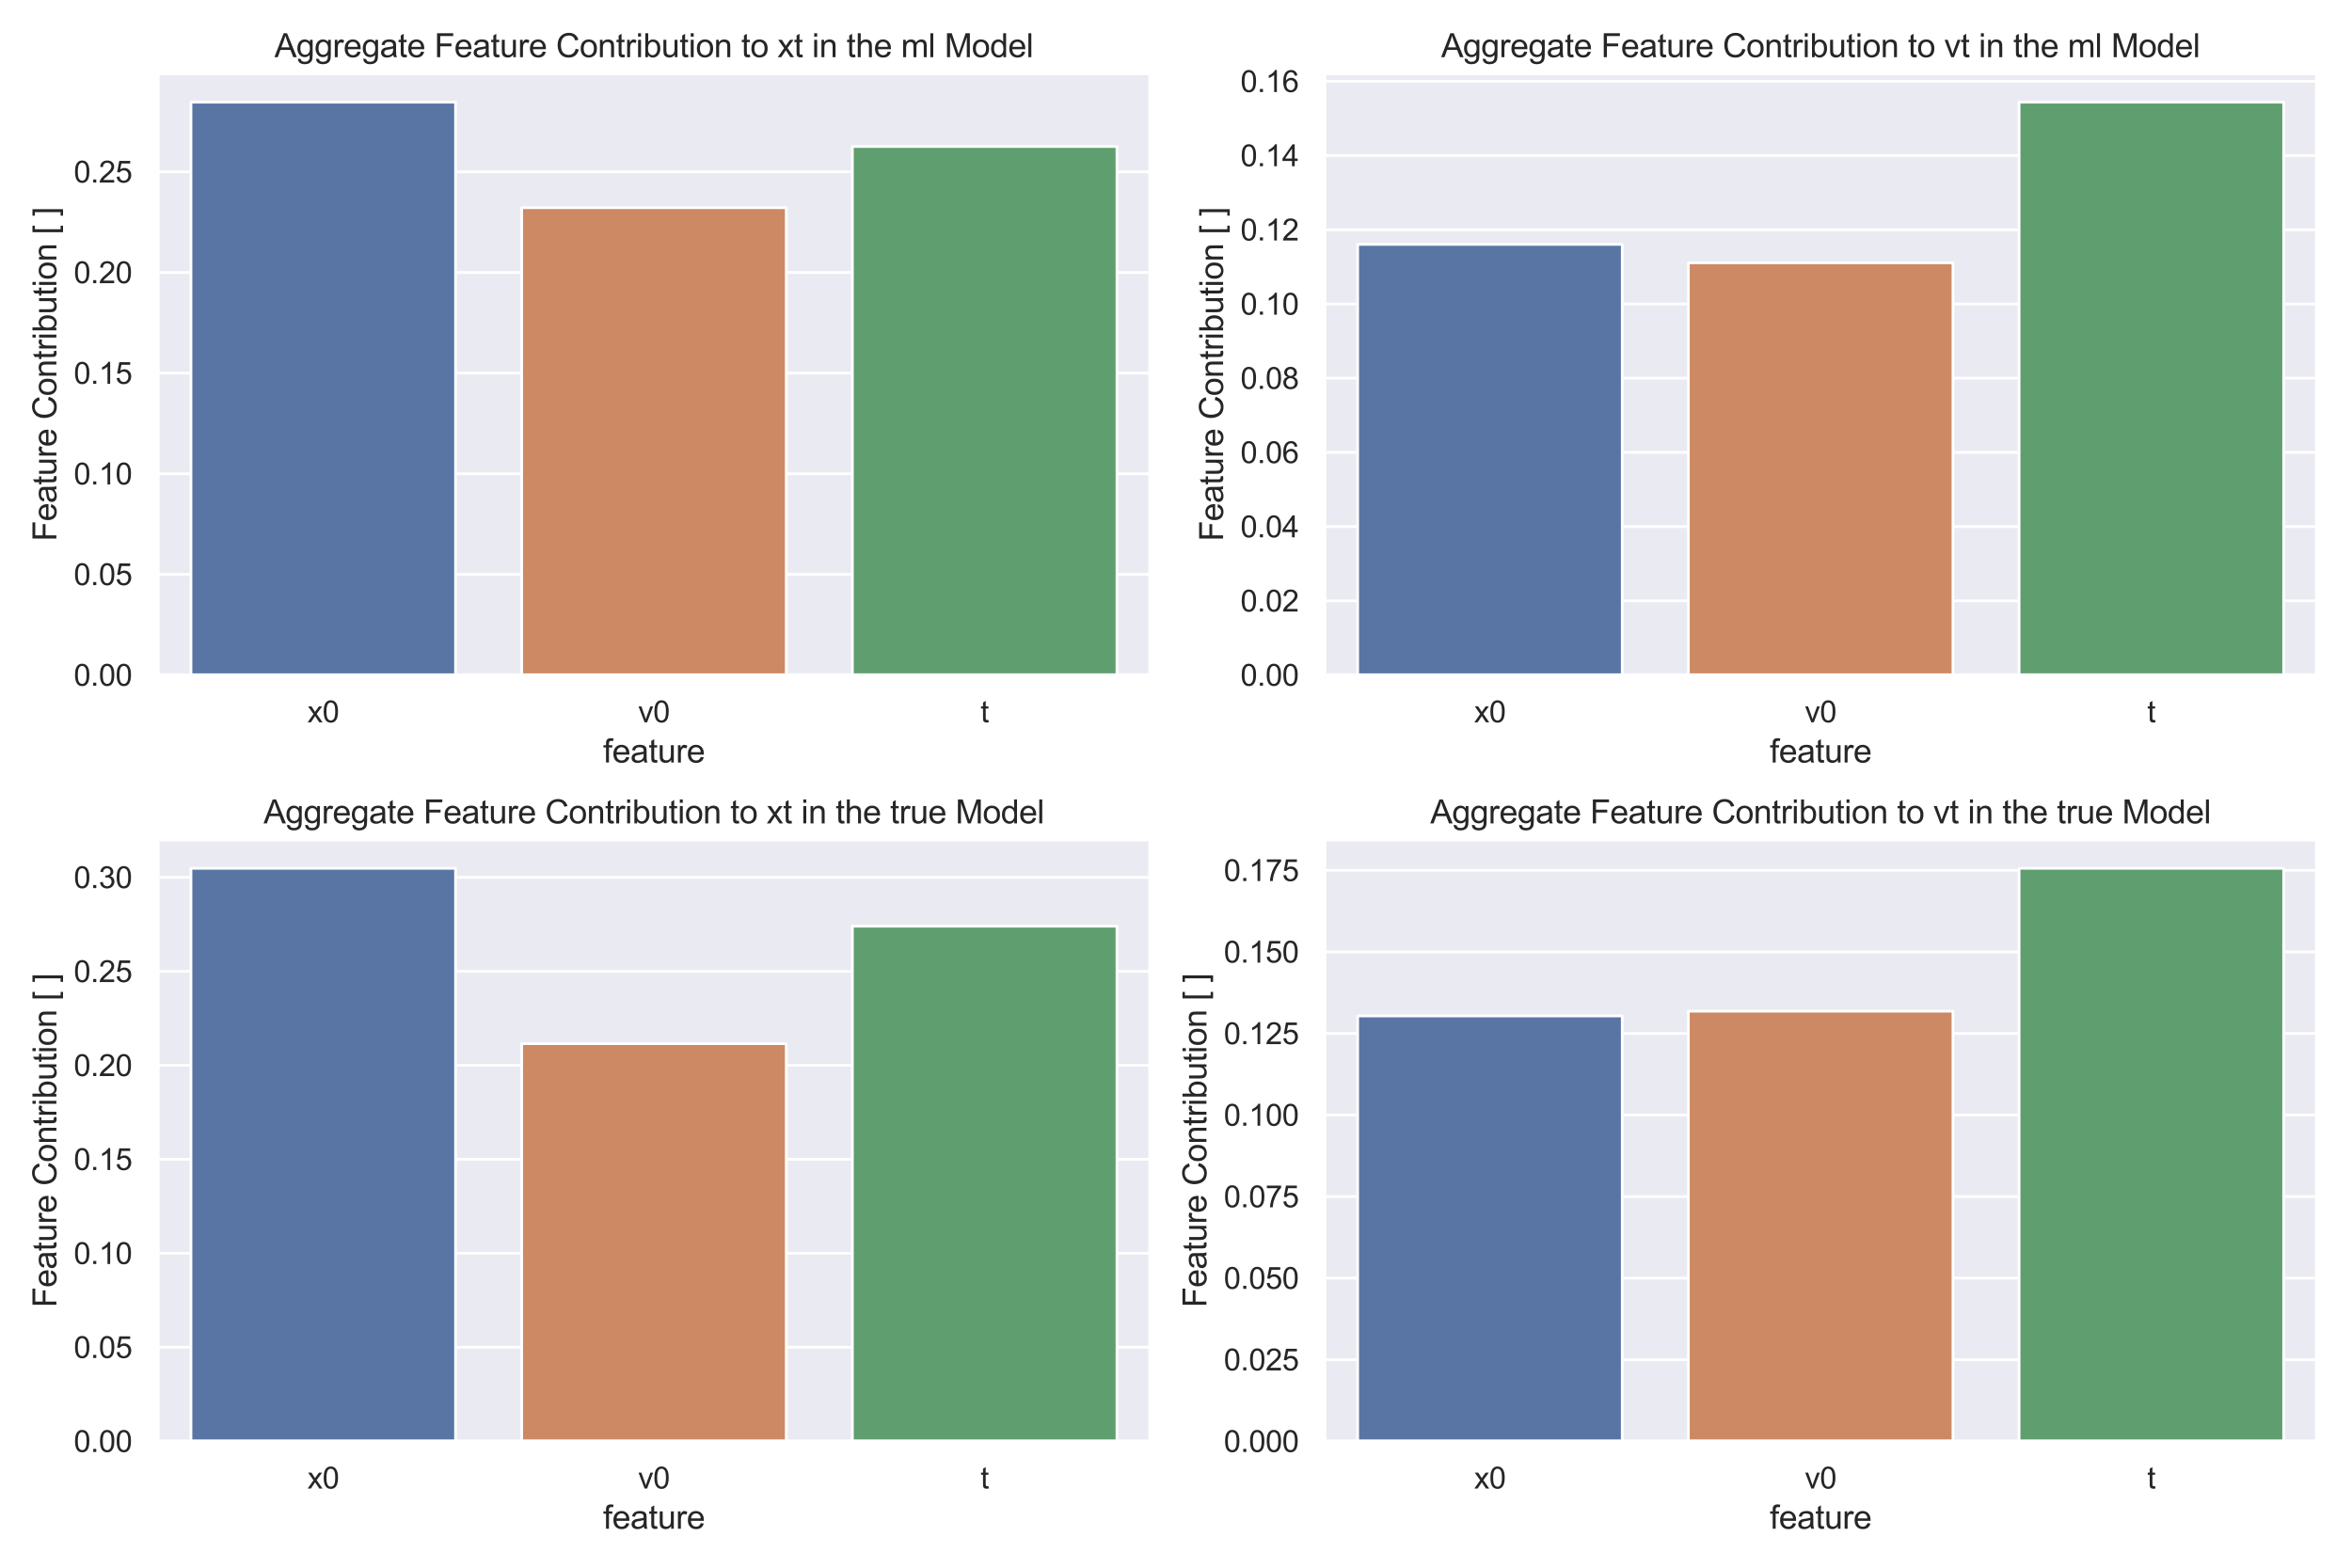 <?xml version="1.0" encoding="utf-8" standalone="no"?>
<!DOCTYPE svg PUBLIC "-//W3C//DTD SVG 1.1//EN"
  "http://www.w3.org/Graphics/SVG/1.1/DTD/svg11.dtd">
<svg height="576pt" version="1.1" viewBox="0 0 864 576" width="864pt" xmlns="http://www.w3.org/2000/svg" xmlns:xlink="http://www.w3.org/1999/xlink">
 <defs>
  <style type="text/css">*{stroke-linecap:butt;stroke-linejoin:round;}</style>
 </defs>
 <g id="figure_1">
  <g id="patch_1">
   <path d="M 0 576 
L 864 576 
L 864 0 
L 0 0 
z
" style="fill:#ffffff;"/>
  </g>
  <g id="axes_1">
   <g id="patch_2">
    <path d="M 58.007 248.02 
L 422.457 248.02 
L 422.457 27.007 
L 58.007 27.007 
z
" style="fill:#eaeaf2;"/>
   </g>
   <g id="matplotlib.axis_1">
    <g id="xtick_1">
     <g id="text_1">
      <!-- x0 -->
      <g style="fill:#262626;" transform="translate(112.94 265.394)scale(0.11 -0.11)">
       <defs>
        <path d="M 47 0 
L 1259 1725 
L 138 3319 
L 841 3319 
L 1350 2541 
Q 1494 2319 1581 2169 
Q 1719 2375 1834 2534 
L 2394 3319 
L 3066 3319 
L 1919 1756 
L 3153 0 
L 2463 0 
L 1781 1031 
L 1600 1309 
L 728 0 
L 47 0 
z
" id="ArialMT-78" transform="scale(0.016)"/>
        <path d="M 266 2259 
Q 266 3072 433 3567 
Q 600 4063 929 4331 
Q 1259 4600 1759 4600 
Q 2128 4600 2406 4451 
Q 2684 4303 2865 4023 
Q 3047 3744 3150 3342 
Q 3253 2941 3253 2259 
Q 3253 1453 3087 958 
Q 2922 463 2592 192 
Q 2263 -78 1759 -78 
Q 1097 -78 719 397 
Q 266 969 266 2259 
z
M 844 2259 
Q 844 1131 1108 757 
Q 1372 384 1759 384 
Q 2147 384 2411 759 
Q 2675 1134 2675 2259 
Q 2675 3391 2411 3762 
Q 2147 4134 1753 4134 
Q 1366 4134 1134 3806 
Q 844 3388 844 2259 
z
" id="ArialMT-30" transform="scale(0.016)"/>
       </defs>
       <use xlink:href="#ArialMT-78"/>
       <use x="50" xlink:href="#ArialMT-30"/>
      </g>
     </g>
    </g>
    <g id="xtick_2">
     <g id="text_2">
      <!-- v0 -->
      <g style="fill:#262626;" transform="translate(234.424 265.394)scale(0.11 -0.11)">
       <defs>
        <path d="M 1344 0 
L 81 3319 
L 675 3319 
L 1388 1331 
Q 1503 1009 1600 663 
Q 1675 925 1809 1294 
L 2547 3319 
L 3125 3319 
L 1869 0 
L 1344 0 
z
" id="ArialMT-76" transform="scale(0.016)"/>
       </defs>
       <use xlink:href="#ArialMT-76"/>
       <use x="50" xlink:href="#ArialMT-30"/>
      </g>
     </g>
    </g>
    <g id="xtick_3">
     <g id="text_3">
      <!-- t -->
      <g style="fill:#262626;" transform="translate(360.188 265.394)scale(0.11 -0.11)">
       <defs>
        <path d="M 1650 503 
L 1731 6 
Q 1494 -44 1306 -44 
Q 1000 -44 831 53 
Q 663 150 594 308 
Q 525 466 525 972 
L 525 2881 
L 113 2881 
L 113 3319 
L 525 3319 
L 525 4141 
L 1084 4478 
L 1084 3319 
L 1650 3319 
L 1650 2881 
L 1084 2881 
L 1084 941 
Q 1084 700 1114 631 
Q 1144 563 1211 522 
Q 1278 481 1403 481 
Q 1497 481 1650 503 
z
" id="ArialMT-74" transform="scale(0.016)"/>
       </defs>
       <use xlink:href="#ArialMT-74"/>
      </g>
     </g>
    </g>
    <g id="text_4">
     <!-- feature -->
     <g style="fill:#262626;" transform="translate(221.554 280.169)scale(0.12 -0.12)">
      <defs>
       <path d="M 556 0 
L 556 2881 
L 59 2881 
L 59 3319 
L 556 3319 
L 556 3672 
Q 556 4006 616 4169 
Q 697 4388 901 4523 
Q 1106 4659 1475 4659 
Q 1713 4659 2000 4603 
L 1916 4113 
Q 1741 4144 1584 4144 
Q 1328 4144 1222 4034 
Q 1116 3925 1116 3625 
L 1116 3319 
L 1763 3319 
L 1763 2881 
L 1116 2881 
L 1116 0 
L 556 0 
z
" id="ArialMT-66" transform="scale(0.016)"/>
       <path d="M 2694 1069 
L 3275 997 
Q 3138 488 2766 206 
Q 2394 -75 1816 -75 
Q 1088 -75 661 373 
Q 234 822 234 1631 
Q 234 2469 665 2931 
Q 1097 3394 1784 3394 
Q 2450 3394 2872 2941 
Q 3294 2488 3294 1666 
Q 3294 1616 3291 1516 
L 816 1516 
Q 847 969 1125 678 
Q 1403 388 1819 388 
Q 2128 388 2347 550 
Q 2566 713 2694 1069 
z
M 847 1978 
L 2700 1978 
Q 2663 2397 2488 2606 
Q 2219 2931 1791 2931 
Q 1403 2931 1139 2672 
Q 875 2413 847 1978 
z
" id="ArialMT-65" transform="scale(0.016)"/>
       <path d="M 2588 409 
Q 2275 144 1986 34 
Q 1697 -75 1366 -75 
Q 819 -75 525 192 
Q 231 459 231 875 
Q 231 1119 342 1320 
Q 453 1522 633 1644 
Q 813 1766 1038 1828 
Q 1203 1872 1538 1913 
Q 2219 1994 2541 2106 
Q 2544 2222 2544 2253 
Q 2544 2597 2384 2738 
Q 2169 2928 1744 2928 
Q 1347 2928 1158 2789 
Q 969 2650 878 2297 
L 328 2372 
Q 403 2725 575 2942 
Q 747 3159 1072 3276 
Q 1397 3394 1825 3394 
Q 2250 3394 2515 3294 
Q 2781 3194 2906 3042 
Q 3031 2891 3081 2659 
Q 3109 2516 3109 2141 
L 3109 1391 
Q 3109 606 3145 398 
Q 3181 191 3288 0 
L 2700 0 
Q 2613 175 2588 409 
z
M 2541 1666 
Q 2234 1541 1622 1453 
Q 1275 1403 1131 1340 
Q 988 1278 909 1158 
Q 831 1038 831 891 
Q 831 666 1001 516 
Q 1172 366 1500 366 
Q 1825 366 2078 508 
Q 2331 650 2450 897 
Q 2541 1088 2541 1459 
L 2541 1666 
z
" id="ArialMT-61" transform="scale(0.016)"/>
       <path d="M 2597 0 
L 2597 488 
Q 2209 -75 1544 -75 
Q 1250 -75 995 37 
Q 741 150 617 320 
Q 494 491 444 738 
Q 409 903 409 1263 
L 409 3319 
L 972 3319 
L 972 1478 
Q 972 1038 1006 884 
Q 1059 663 1231 536 
Q 1403 409 1656 409 
Q 1909 409 2131 539 
Q 2353 669 2445 892 
Q 2538 1116 2538 1541 
L 2538 3319 
L 3100 3319 
L 3100 0 
L 2597 0 
z
" id="ArialMT-75" transform="scale(0.016)"/>
       <path d="M 416 0 
L 416 3319 
L 922 3319 
L 922 2816 
Q 1116 3169 1280 3281 
Q 1444 3394 1641 3394 
Q 1925 3394 2219 3213 
L 2025 2691 
Q 1819 2813 1613 2813 
Q 1428 2813 1281 2702 
Q 1134 2591 1072 2394 
Q 978 2094 978 1738 
L 978 0 
L 416 0 
z
" id="ArialMT-72" transform="scale(0.016)"/>
      </defs>
      <use xlink:href="#ArialMT-66"/>
      <use x="27.783" xlink:href="#ArialMT-65"/>
      <use x="83.398" xlink:href="#ArialMT-61"/>
      <use x="139.014" xlink:href="#ArialMT-74"/>
      <use x="166.797" xlink:href="#ArialMT-75"/>
      <use x="222.412" xlink:href="#ArialMT-72"/>
      <use x="255.713" xlink:href="#ArialMT-65"/>
     </g>
    </g>
   </g>
   <g id="matplotlib.axis_2">
    <g id="ytick_1">
     <g id="line2d_1">
      <path clip-path="url(#p19ce2cd5c7)" d="M 58.007 248.02 
L 422.457 248.02 
" style="fill:none;stroke:#ffffff;stroke-linecap:round;"/>
     </g>
     <g id="text_5">
      <!-- 0.00 -->
      <g style="fill:#262626;" transform="translate(27.1 251.957)scale(0.11 -0.11)">
       <defs>
        <path d="M 581 0 
L 581 641 
L 1222 641 
L 1222 0 
L 581 0 
z
" id="ArialMT-2e" transform="scale(0.016)"/>
       </defs>
       <use xlink:href="#ArialMT-30"/>
       <use x="55.615" xlink:href="#ArialMT-2e"/>
       <use x="83.398" xlink:href="#ArialMT-30"/>
       <use x="139.014" xlink:href="#ArialMT-30"/>
      </g>
     </g>
    </g>
    <g id="ytick_2">
     <g id="line2d_2">
      <path clip-path="url(#p19ce2cd5c7)" d="M 58.007 211.042 
L 422.457 211.042 
" style="fill:none;stroke:#ffffff;stroke-linecap:round;"/>
     </g>
     <g id="text_6">
      <!-- 0.05 -->
      <g style="fill:#262626;" transform="translate(27.1 214.979)scale(0.11 -0.11)">
       <defs>
        <path d="M 266 1200 
L 856 1250 
Q 922 819 1161 601 
Q 1400 384 1738 384 
Q 2144 384 2425 690 
Q 2706 997 2706 1503 
Q 2706 1984 2436 2262 
Q 2166 2541 1728 2541 
Q 1456 2541 1237 2417 
Q 1019 2294 894 2097 
L 366 2166 
L 809 4519 
L 3088 4519 
L 3088 3981 
L 1259 3981 
L 1013 2750 
Q 1425 3038 1878 3038 
Q 2478 3038 2890 2622 
Q 3303 2206 3303 1553 
Q 3303 931 2941 478 
Q 2500 -78 1738 -78 
Q 1113 -78 717 272 
Q 322 622 266 1200 
z
" id="ArialMT-35" transform="scale(0.016)"/>
       </defs>
       <use xlink:href="#ArialMT-30"/>
       <use x="55.615" xlink:href="#ArialMT-2e"/>
       <use x="83.398" xlink:href="#ArialMT-30"/>
       <use x="139.014" xlink:href="#ArialMT-35"/>
      </g>
     </g>
    </g>
    <g id="ytick_3">
     <g id="line2d_3">
      <path clip-path="url(#p19ce2cd5c7)" d="M 58.007 174.064 
L 422.457 174.064 
" style="fill:none;stroke:#ffffff;stroke-linecap:round;"/>
     </g>
     <g id="text_7">
      <!-- 0.10 -->
      <g style="fill:#262626;" transform="translate(27.1 178.001)scale(0.11 -0.11)">
       <defs>
        <path d="M 2384 0 
L 1822 0 
L 1822 3584 
Q 1619 3391 1289 3197 
Q 959 3003 697 2906 
L 697 3450 
Q 1169 3672 1522 3987 
Q 1875 4303 2022 4600 
L 2384 4600 
L 2384 0 
z
" id="ArialMT-31" transform="scale(0.016)"/>
       </defs>
       <use xlink:href="#ArialMT-30"/>
       <use x="55.615" xlink:href="#ArialMT-2e"/>
       <use x="83.398" xlink:href="#ArialMT-31"/>
       <use x="139.014" xlink:href="#ArialMT-30"/>
      </g>
     </g>
    </g>
    <g id="ytick_4">
     <g id="line2d_4">
      <path clip-path="url(#p19ce2cd5c7)" d="M 58.007 137.086 
L 422.457 137.086 
" style="fill:none;stroke:#ffffff;stroke-linecap:round;"/>
     </g>
     <g id="text_8">
      <!-- 0.15 -->
      <g style="fill:#262626;" transform="translate(27.1 141.023)scale(0.11 -0.11)">
       <use xlink:href="#ArialMT-30"/>
       <use x="55.615" xlink:href="#ArialMT-2e"/>
       <use x="83.398" xlink:href="#ArialMT-31"/>
       <use x="139.014" xlink:href="#ArialMT-35"/>
      </g>
     </g>
    </g>
    <g id="ytick_5">
     <g id="line2d_5">
      <path clip-path="url(#p19ce2cd5c7)" d="M 58.007 100.108 
L 422.457 100.108 
" style="fill:none;stroke:#ffffff;stroke-linecap:round;"/>
     </g>
     <g id="text_9">
      <!-- 0.20 -->
      <g style="fill:#262626;" transform="translate(27.1 104.045)scale(0.11 -0.11)">
       <defs>
        <path d="M 3222 541 
L 3222 0 
L 194 0 
Q 188 203 259 391 
Q 375 700 629 1000 
Q 884 1300 1366 1694 
Q 2113 2306 2375 2664 
Q 2638 3022 2638 3341 
Q 2638 3675 2398 3904 
Q 2159 4134 1775 4134 
Q 1369 4134 1125 3890 
Q 881 3647 878 3216 
L 300 3275 
Q 359 3922 746 4261 
Q 1134 4600 1788 4600 
Q 2447 4600 2831 4234 
Q 3216 3869 3216 3328 
Q 3216 3053 3103 2787 
Q 2991 2522 2730 2228 
Q 2469 1934 1863 1422 
Q 1356 997 1212 845 
Q 1069 694 975 541 
L 3222 541 
z
" id="ArialMT-32" transform="scale(0.016)"/>
       </defs>
       <use xlink:href="#ArialMT-30"/>
       <use x="55.615" xlink:href="#ArialMT-2e"/>
       <use x="83.398" xlink:href="#ArialMT-32"/>
       <use x="139.014" xlink:href="#ArialMT-30"/>
      </g>
     </g>
    </g>
    <g id="ytick_6">
     <g id="line2d_6">
      <path clip-path="url(#p19ce2cd5c7)" d="M 58.007 63.13 
L 422.457 63.13 
" style="fill:none;stroke:#ffffff;stroke-linecap:round;"/>
     </g>
     <g id="text_10">
      <!-- 0.25 -->
      <g style="fill:#262626;" transform="translate(27.1 67.067)scale(0.11 -0.11)">
       <use xlink:href="#ArialMT-30"/>
       <use x="55.615" xlink:href="#ArialMT-2e"/>
       <use x="83.398" xlink:href="#ArialMT-32"/>
       <use x="139.014" xlink:href="#ArialMT-35"/>
      </g>
     </g>
    </g>
    <g id="text_11">
     <!-- Feature Contribution [ ] -->
     <g style="fill:#262626;" transform="translate(20.715 198.874)rotate(-90)scale(0.12 -0.12)">
      <defs>
       <path d="M 525 0 
L 525 4581 
L 3616 4581 
L 3616 4041 
L 1131 4041 
L 1131 2622 
L 3281 2622 
L 3281 2081 
L 1131 2081 
L 1131 0 
L 525 0 
z
" id="ArialMT-46" transform="scale(0.016)"/>
       <path id="ArialMT-20" transform="scale(0.016)"/>
       <path d="M 3763 1606 
L 4369 1453 
Q 4178 706 3683 314 
Q 3188 -78 2472 -78 
Q 1731 -78 1267 223 
Q 803 525 561 1097 
Q 319 1669 319 2325 
Q 319 3041 592 3573 
Q 866 4106 1370 4382 
Q 1875 4659 2481 4659 
Q 3169 4659 3637 4309 
Q 4106 3959 4291 3325 
L 3694 3184 
Q 3534 3684 3231 3912 
Q 2928 4141 2469 4141 
Q 1941 4141 1586 3887 
Q 1231 3634 1087 3207 
Q 944 2781 944 2328 
Q 944 1744 1114 1308 
Q 1284 872 1643 656 
Q 2003 441 2422 441 
Q 2931 441 3284 734 
Q 3638 1028 3763 1606 
z
" id="ArialMT-43" transform="scale(0.016)"/>
       <path d="M 213 1659 
Q 213 2581 725 3025 
Q 1153 3394 1769 3394 
Q 2453 3394 2887 2945 
Q 3322 2497 3322 1706 
Q 3322 1066 3130 698 
Q 2938 331 2570 128 
Q 2203 -75 1769 -75 
Q 1072 -75 642 372 
Q 213 819 213 1659 
z
M 791 1659 
Q 791 1022 1069 705 
Q 1347 388 1769 388 
Q 2188 388 2466 706 
Q 2744 1025 2744 1678 
Q 2744 2294 2464 2611 
Q 2184 2928 1769 2928 
Q 1347 2928 1069 2612 
Q 791 2297 791 1659 
z
" id="ArialMT-6f" transform="scale(0.016)"/>
       <path d="M 422 0 
L 422 3319 
L 928 3319 
L 928 2847 
Q 1294 3394 1984 3394 
Q 2284 3394 2536 3286 
Q 2788 3178 2913 3003 
Q 3038 2828 3088 2588 
Q 3119 2431 3119 2041 
L 3119 0 
L 2556 0 
L 2556 2019 
Q 2556 2363 2490 2533 
Q 2425 2703 2258 2804 
Q 2091 2906 1866 2906 
Q 1506 2906 1245 2678 
Q 984 2450 984 1813 
L 984 0 
L 422 0 
z
" id="ArialMT-6e" transform="scale(0.016)"/>
       <path d="M 425 3934 
L 425 4581 
L 988 4581 
L 988 3934 
L 425 3934 
z
M 425 0 
L 425 3319 
L 988 3319 
L 988 0 
L 425 0 
z
" id="ArialMT-69" transform="scale(0.016)"/>
       <path d="M 941 0 
L 419 0 
L 419 4581 
L 981 4581 
L 981 2947 
Q 1338 3394 1891 3394 
Q 2197 3394 2470 3270 
Q 2744 3147 2920 2923 
Q 3097 2700 3197 2384 
Q 3297 2069 3297 1709 
Q 3297 856 2875 390 
Q 2453 -75 1863 -75 
Q 1275 -75 941 416 
L 941 0 
z
M 934 1684 
Q 934 1088 1097 822 
Q 1363 388 1816 388 
Q 2184 388 2453 708 
Q 2722 1028 2722 1663 
Q 2722 2313 2464 2622 
Q 2206 2931 1841 2931 
Q 1472 2931 1203 2611 
Q 934 2291 934 1684 
z
" id="ArialMT-62" transform="scale(0.016)"/>
       <path d="M 434 -1272 
L 434 4581 
L 1675 4581 
L 1675 4116 
L 997 4116 
L 997 -806 
L 1675 -806 
L 1675 -1272 
L 434 -1272 
z
" id="ArialMT-5b" transform="scale(0.016)"/>
       <path d="M 1363 -1272 
L 122 -1272 
L 122 -806 
L 800 -806 
L 800 4116 
L 122 4116 
L 122 4581 
L 1363 4581 
L 1363 -1272 
z
" id="ArialMT-5d" transform="scale(0.016)"/>
      </defs>
      <use xlink:href="#ArialMT-46"/>
      <use x="61.084" xlink:href="#ArialMT-65"/>
      <use x="116.699" xlink:href="#ArialMT-61"/>
      <use x="172.314" xlink:href="#ArialMT-74"/>
      <use x="200.098" xlink:href="#ArialMT-75"/>
      <use x="255.713" xlink:href="#ArialMT-72"/>
      <use x="289.014" xlink:href="#ArialMT-65"/>
      <use x="344.629" xlink:href="#ArialMT-20"/>
      <use x="372.412" xlink:href="#ArialMT-43"/>
      <use x="444.629" xlink:href="#ArialMT-6f"/>
      <use x="500.244" xlink:href="#ArialMT-6e"/>
      <use x="555.859" xlink:href="#ArialMT-74"/>
      <use x="583.643" xlink:href="#ArialMT-72"/>
      <use x="616.943" xlink:href="#ArialMT-69"/>
      <use x="639.16" xlink:href="#ArialMT-62"/>
      <use x="694.775" xlink:href="#ArialMT-75"/>
      <use x="750.391" xlink:href="#ArialMT-74"/>
      <use x="778.174" xlink:href="#ArialMT-69"/>
      <use x="800.391" xlink:href="#ArialMT-6f"/>
      <use x="856.006" xlink:href="#ArialMT-6e"/>
      <use x="911.621" xlink:href="#ArialMT-20"/>
      <use x="939.404" xlink:href="#ArialMT-5b"/>
      <use x="967.188" xlink:href="#ArialMT-20"/>
      <use x="994.971" xlink:href="#ArialMT-5d"/>
     </g>
    </g>
   </g>
   <g id="patch_3">
    <path clip-path="url(#p19ce2cd5c7)" d="M 70.155 248.02 
L 167.342 248.02 
L 167.342 37.531 
L 70.155 37.531 
z
" style="fill:#5875a4;stroke:#ffffff;stroke-linejoin:miter;"/>
   </g>
   <g id="patch_4">
    <path clip-path="url(#p19ce2cd5c7)" d="M 191.639 248.02 
L 288.826 248.02 
L 288.826 76.311 
L 191.639 76.311 
z
" style="fill:#cc8963;stroke:#ffffff;stroke-linejoin:miter;"/>
   </g>
   <g id="patch_5">
    <path clip-path="url(#p19ce2cd5c7)" d="M 313.122 248.02 
L 410.309 248.02 
L 410.309 53.839 
L 313.122 53.839 
z
" style="fill:#5f9e6e;stroke:#ffffff;stroke-linejoin:miter;"/>
   </g>
   <g id="line2d_7">
    <path clip-path="url(#p19ce2cd5c7)" style="fill:none;stroke:#424242;stroke-linecap:round;stroke-width:2.7;"/>
   </g>
   <g id="line2d_8">
    <path clip-path="url(#p19ce2cd5c7)" style="fill:none;stroke:#424242;stroke-linecap:round;stroke-width:2.7;"/>
   </g>
   <g id="line2d_9">
    <path clip-path="url(#p19ce2cd5c7)" style="fill:none;stroke:#424242;stroke-linecap:round;stroke-width:2.7;"/>
   </g>
   <g id="patch_6">
    <path d="M 58.007 248.02 
L 58.007 27.007 
" style="fill:none;stroke:#ffffff;stroke-linecap:square;stroke-linejoin:miter;stroke-width:1.25;"/>
   </g>
   <g id="patch_7">
    <path d="M 422.457 248.02 
L 422.457 27.007 
" style="fill:none;stroke:#ffffff;stroke-linecap:square;stroke-linejoin:miter;stroke-width:1.25;"/>
   </g>
   <g id="patch_8">
    <path d="M 58.007 248.02 
L 422.457 248.02 
" style="fill:none;stroke:#ffffff;stroke-linecap:square;stroke-linejoin:miter;stroke-width:1.25;"/>
   </g>
   <g id="patch_9">
    <path d="M 58.007 27.007 
L 422.457 27.007 
" style="fill:none;stroke:#ffffff;stroke-linecap:square;stroke-linejoin:miter;stroke-width:1.25;"/>
   </g>
   <g id="text_12">
    <!-- Aggregate Feature Contribution to xt in the ml Model -->
    <g style="fill:#262626;" transform="translate(100.833 21.007)scale(0.12 -0.12)">
     <defs>
      <path d="M -9 0 
L 1750 4581 
L 2403 4581 
L 4278 0 
L 3588 0 
L 3053 1388 
L 1138 1388 
L 634 0 
L -9 0 
z
M 1313 1881 
L 2866 1881 
L 2388 3150 
Q 2169 3728 2063 4100 
Q 1975 3659 1816 3225 
L 1313 1881 
z
" id="ArialMT-41" transform="scale(0.016)"/>
      <path d="M 319 -275 
L 866 -356 
Q 900 -609 1056 -725 
Q 1266 -881 1628 -881 
Q 2019 -881 2231 -725 
Q 2444 -569 2519 -288 
Q 2563 -116 2559 434 
Q 2191 0 1641 0 
Q 956 0 581 494 
Q 206 988 206 1678 
Q 206 2153 378 2554 
Q 550 2956 876 3175 
Q 1203 3394 1644 3394 
Q 2231 3394 2613 2919 
L 2613 3319 
L 3131 3319 
L 3131 450 
Q 3131 -325 2973 -648 
Q 2816 -972 2473 -1159 
Q 2131 -1347 1631 -1347 
Q 1038 -1347 672 -1080 
Q 306 -813 319 -275 
z
M 784 1719 
Q 784 1066 1043 766 
Q 1303 466 1694 466 
Q 2081 466 2343 764 
Q 2606 1063 2606 1700 
Q 2606 2309 2336 2618 
Q 2066 2928 1684 2928 
Q 1309 2928 1046 2623 
Q 784 2319 784 1719 
z
" id="ArialMT-67" transform="scale(0.016)"/>
      <path d="M 422 0 
L 422 4581 
L 984 4581 
L 984 2938 
Q 1378 3394 1978 3394 
Q 2347 3394 2619 3248 
Q 2891 3103 3008 2847 
Q 3125 2591 3125 2103 
L 3125 0 
L 2563 0 
L 2563 2103 
Q 2563 2525 2380 2717 
Q 2197 2909 1863 2909 
Q 1613 2909 1392 2779 
Q 1172 2650 1078 2428 
Q 984 2206 984 1816 
L 984 0 
L 422 0 
z
" id="ArialMT-68" transform="scale(0.016)"/>
      <path d="M 422 0 
L 422 3319 
L 925 3319 
L 925 2853 
Q 1081 3097 1340 3245 
Q 1600 3394 1931 3394 
Q 2300 3394 2536 3241 
Q 2772 3088 2869 2813 
Q 3263 3394 3894 3394 
Q 4388 3394 4653 3120 
Q 4919 2847 4919 2278 
L 4919 0 
L 4359 0 
L 4359 2091 
Q 4359 2428 4304 2576 
Q 4250 2725 4106 2815 
Q 3963 2906 3769 2906 
Q 3419 2906 3187 2673 
Q 2956 2441 2956 1928 
L 2956 0 
L 2394 0 
L 2394 2156 
Q 2394 2531 2256 2718 
Q 2119 2906 1806 2906 
Q 1569 2906 1367 2781 
Q 1166 2656 1075 2415 
Q 984 2175 984 1722 
L 984 0 
L 422 0 
z
" id="ArialMT-6d" transform="scale(0.016)"/>
      <path d="M 409 0 
L 409 4581 
L 972 4581 
L 972 0 
L 409 0 
z
" id="ArialMT-6c" transform="scale(0.016)"/>
      <path d="M 475 0 
L 475 4581 
L 1388 4581 
L 2472 1338 
Q 2622 884 2691 659 
Q 2769 909 2934 1394 
L 4031 4581 
L 4847 4581 
L 4847 0 
L 4263 0 
L 4263 3834 
L 2931 0 
L 2384 0 
L 1059 3900 
L 1059 0 
L 475 0 
z
" id="ArialMT-4d" transform="scale(0.016)"/>
      <path d="M 2575 0 
L 2575 419 
Q 2259 -75 1647 -75 
Q 1250 -75 917 144 
Q 584 363 401 755 
Q 219 1147 219 1656 
Q 219 2153 384 2558 
Q 550 2963 881 3178 
Q 1213 3394 1622 3394 
Q 1922 3394 2156 3267 
Q 2391 3141 2538 2938 
L 2538 4581 
L 3097 4581 
L 3097 0 
L 2575 0 
z
M 797 1656 
Q 797 1019 1065 703 
Q 1334 388 1700 388 
Q 2069 388 2326 689 
Q 2584 991 2584 1609 
Q 2584 2291 2321 2609 
Q 2059 2928 1675 2928 
Q 1300 2928 1048 2622 
Q 797 2316 797 1656 
z
" id="ArialMT-64" transform="scale(0.016)"/>
     </defs>
     <use xlink:href="#ArialMT-41"/>
     <use x="66.699" xlink:href="#ArialMT-67"/>
     <use x="122.314" xlink:href="#ArialMT-67"/>
     <use x="177.93" xlink:href="#ArialMT-72"/>
     <use x="211.23" xlink:href="#ArialMT-65"/>
     <use x="266.846" xlink:href="#ArialMT-67"/>
     <use x="322.461" xlink:href="#ArialMT-61"/>
     <use x="378.076" xlink:href="#ArialMT-74"/>
     <use x="405.859" xlink:href="#ArialMT-65"/>
     <use x="461.475" xlink:href="#ArialMT-20"/>
     <use x="489.258" xlink:href="#ArialMT-46"/>
     <use x="550.342" xlink:href="#ArialMT-65"/>
     <use x="605.957" xlink:href="#ArialMT-61"/>
     <use x="661.572" xlink:href="#ArialMT-74"/>
     <use x="689.355" xlink:href="#ArialMT-75"/>
     <use x="744.971" xlink:href="#ArialMT-72"/>
     <use x="778.271" xlink:href="#ArialMT-65"/>
     <use x="833.887" xlink:href="#ArialMT-20"/>
     <use x="861.67" xlink:href="#ArialMT-43"/>
     <use x="933.887" xlink:href="#ArialMT-6f"/>
     <use x="989.502" xlink:href="#ArialMT-6e"/>
     <use x="1045.117" xlink:href="#ArialMT-74"/>
     <use x="1072.9" xlink:href="#ArialMT-72"/>
     <use x="1106.201" xlink:href="#ArialMT-69"/>
     <use x="1128.418" xlink:href="#ArialMT-62"/>
     <use x="1184.033" xlink:href="#ArialMT-75"/>
     <use x="1239.648" xlink:href="#ArialMT-74"/>
     <use x="1267.432" xlink:href="#ArialMT-69"/>
     <use x="1289.648" xlink:href="#ArialMT-6f"/>
     <use x="1345.264" xlink:href="#ArialMT-6e"/>
     <use x="1400.879" xlink:href="#ArialMT-20"/>
     <use x="1428.662" xlink:href="#ArialMT-74"/>
     <use x="1456.445" xlink:href="#ArialMT-6f"/>
     <use x="1512.061" xlink:href="#ArialMT-20"/>
     <use x="1539.844" xlink:href="#ArialMT-78"/>
     <use x="1589.844" xlink:href="#ArialMT-74"/>
     <use x="1617.627" xlink:href="#ArialMT-20"/>
     <use x="1645.41" xlink:href="#ArialMT-69"/>
     <use x="1667.627" xlink:href="#ArialMT-6e"/>
     <use x="1723.242" xlink:href="#ArialMT-20"/>
     <use x="1751.025" xlink:href="#ArialMT-74"/>
     <use x="1778.809" xlink:href="#ArialMT-68"/>
     <use x="1834.424" xlink:href="#ArialMT-65"/>
     <use x="1890.039" xlink:href="#ArialMT-20"/>
     <use x="1917.822" xlink:href="#ArialMT-6d"/>
     <use x="2001.123" xlink:href="#ArialMT-6c"/>
     <use x="2023.34" xlink:href="#ArialMT-20"/>
     <use x="2051.123" xlink:href="#ArialMT-4d"/>
     <use x="2134.424" xlink:href="#ArialMT-6f"/>
     <use x="2190.039" xlink:href="#ArialMT-64"/>
     <use x="2245.654" xlink:href="#ArialMT-65"/>
     <use x="2301.27" xlink:href="#ArialMT-6c"/>
    </g>
   </g>
  </g>
  <g id="axes_2">
   <g id="patch_10">
    <path d="M 486.589 248.02 
L 851.04 248.02 
L 851.04 27.007 
L 486.589 27.007 
z
" style="fill:#eaeaf2;"/>
   </g>
   <g id="matplotlib.axis_3">
    <g id="xtick_4">
     <g id="text_13">
      <!-- x0 -->
      <g style="fill:#262626;" transform="translate(541.523 265.394)scale(0.11 -0.11)">
       <use xlink:href="#ArialMT-78"/>
       <use x="50" xlink:href="#ArialMT-30"/>
      </g>
     </g>
    </g>
    <g id="xtick_5">
     <g id="text_14">
      <!-- v0 -->
      <g style="fill:#262626;" transform="translate(663.006 265.394)scale(0.11 -0.11)">
       <use xlink:href="#ArialMT-76"/>
       <use x="50" xlink:href="#ArialMT-30"/>
      </g>
     </g>
    </g>
    <g id="xtick_6">
     <g id="text_15">
      <!-- t -->
      <g style="fill:#262626;" transform="translate(788.77 265.394)scale(0.11 -0.11)">
       <use xlink:href="#ArialMT-74"/>
      </g>
     </g>
    </g>
    <g id="text_16">
     <!-- feature -->
     <g style="fill:#262626;" transform="translate(650.137 280.169)scale(0.12 -0.12)">
      <use xlink:href="#ArialMT-66"/>
      <use x="27.783" xlink:href="#ArialMT-65"/>
      <use x="83.398" xlink:href="#ArialMT-61"/>
      <use x="139.014" xlink:href="#ArialMT-74"/>
      <use x="166.797" xlink:href="#ArialMT-75"/>
      <use x="222.412" xlink:href="#ArialMT-72"/>
      <use x="255.713" xlink:href="#ArialMT-65"/>
     </g>
    </g>
   </g>
   <g id="matplotlib.axis_4">
    <g id="ytick_7">
     <g id="line2d_10">
      <path clip-path="url(#p05b45d65dd)" d="M 486.589 248.02 
L 851.04 248.02 
" style="fill:none;stroke:#ffffff;stroke-linecap:round;"/>
     </g>
     <g id="text_17">
      <!-- 0.00 -->
      <g style="fill:#262626;" transform="translate(455.682 251.957)scale(0.11 -0.11)">
       <use xlink:href="#ArialMT-30"/>
       <use x="55.615" xlink:href="#ArialMT-2e"/>
       <use x="83.398" xlink:href="#ArialMT-30"/>
       <use x="139.014" xlink:href="#ArialMT-30"/>
      </g>
     </g>
    </g>
    <g id="ytick_8">
     <g id="line2d_11">
      <path clip-path="url(#p05b45d65dd)" d="M 486.589 220.752 
L 851.04 220.752 
" style="fill:none;stroke:#ffffff;stroke-linecap:round;"/>
     </g>
     <g id="text_18">
      <!-- 0.02 -->
      <g style="fill:#262626;" transform="translate(455.682 224.689)scale(0.11 -0.11)">
       <use xlink:href="#ArialMT-30"/>
       <use x="55.615" xlink:href="#ArialMT-2e"/>
       <use x="83.398" xlink:href="#ArialMT-30"/>
       <use x="139.014" xlink:href="#ArialMT-32"/>
      </g>
     </g>
    </g>
    <g id="ytick_9">
     <g id="line2d_12">
      <path clip-path="url(#p05b45d65dd)" d="M 486.589 193.484 
L 851.04 193.484 
" style="fill:none;stroke:#ffffff;stroke-linecap:round;"/>
     </g>
     <g id="text_19">
      <!-- 0.04 -->
      <g style="fill:#262626;" transform="translate(455.682 197.421)scale(0.11 -0.11)">
       <defs>
        <path d="M 2069 0 
L 2069 1097 
L 81 1097 
L 81 1613 
L 2172 4581 
L 2631 4581 
L 2631 1613 
L 3250 1613 
L 3250 1097 
L 2631 1097 
L 2631 0 
L 2069 0 
z
M 2069 1613 
L 2069 3678 
L 634 1613 
L 2069 1613 
z
" id="ArialMT-34" transform="scale(0.016)"/>
       </defs>
       <use xlink:href="#ArialMT-30"/>
       <use x="55.615" xlink:href="#ArialMT-2e"/>
       <use x="83.398" xlink:href="#ArialMT-30"/>
       <use x="139.014" xlink:href="#ArialMT-34"/>
      </g>
     </g>
    </g>
    <g id="ytick_10">
     <g id="line2d_13">
      <path clip-path="url(#p05b45d65dd)" d="M 486.589 166.216 
L 851.04 166.216 
" style="fill:none;stroke:#ffffff;stroke-linecap:round;"/>
     </g>
     <g id="text_20">
      <!-- 0.06 -->
      <g style="fill:#262626;" transform="translate(455.682 170.153)scale(0.11 -0.11)">
       <defs>
        <path d="M 3184 3459 
L 2625 3416 
Q 2550 3747 2413 3897 
Q 2184 4138 1850 4138 
Q 1581 4138 1378 3988 
Q 1113 3794 959 3422 
Q 806 3050 800 2363 
Q 1003 2672 1297 2822 
Q 1591 2972 1913 2972 
Q 2475 2972 2870 2558 
Q 3266 2144 3266 1488 
Q 3266 1056 3080 686 
Q 2894 316 2569 119 
Q 2244 -78 1831 -78 
Q 1128 -78 684 439 
Q 241 956 241 2144 
Q 241 3472 731 4075 
Q 1159 4600 1884 4600 
Q 2425 4600 2770 4297 
Q 3116 3994 3184 3459 
z
M 888 1484 
Q 888 1194 1011 928 
Q 1134 663 1356 523 
Q 1578 384 1822 384 
Q 2178 384 2434 671 
Q 2691 959 2691 1453 
Q 2691 1928 2437 2201 
Q 2184 2475 1800 2475 
Q 1419 2475 1153 2201 
Q 888 1928 888 1484 
z
" id="ArialMT-36" transform="scale(0.016)"/>
       </defs>
       <use xlink:href="#ArialMT-30"/>
       <use x="55.615" xlink:href="#ArialMT-2e"/>
       <use x="83.398" xlink:href="#ArialMT-30"/>
       <use x="139.014" xlink:href="#ArialMT-36"/>
      </g>
     </g>
    </g>
    <g id="ytick_11">
     <g id="line2d_14">
      <path clip-path="url(#p05b45d65dd)" d="M 486.589 138.948 
L 851.04 138.948 
" style="fill:none;stroke:#ffffff;stroke-linecap:round;"/>
     </g>
     <g id="text_21">
      <!-- 0.08 -->
      <g style="fill:#262626;" transform="translate(455.682 142.884)scale(0.11 -0.11)">
       <defs>
        <path d="M 1131 2484 
Q 781 2613 612 2850 
Q 444 3088 444 3419 
Q 444 3919 803 4259 
Q 1163 4600 1759 4600 
Q 2359 4600 2725 4251 
Q 3091 3903 3091 3403 
Q 3091 3084 2923 2848 
Q 2756 2613 2416 2484 
Q 2838 2347 3058 2040 
Q 3278 1734 3278 1309 
Q 3278 722 2862 322 
Q 2447 -78 1769 -78 
Q 1091 -78 675 323 
Q 259 725 259 1325 
Q 259 1772 486 2073 
Q 713 2375 1131 2484 
z
M 1019 3438 
Q 1019 3113 1228 2906 
Q 1438 2700 1772 2700 
Q 2097 2700 2305 2904 
Q 2513 3109 2513 3406 
Q 2513 3716 2298 3927 
Q 2084 4138 1766 4138 
Q 1444 4138 1231 3931 
Q 1019 3725 1019 3438 
z
M 838 1322 
Q 838 1081 952 856 
Q 1066 631 1291 507 
Q 1516 384 1775 384 
Q 2178 384 2440 643 
Q 2703 903 2703 1303 
Q 2703 1709 2433 1975 
Q 2163 2241 1756 2241 
Q 1359 2241 1098 1978 
Q 838 1716 838 1322 
z
" id="ArialMT-38" transform="scale(0.016)"/>
       </defs>
       <use xlink:href="#ArialMT-30"/>
       <use x="55.615" xlink:href="#ArialMT-2e"/>
       <use x="83.398" xlink:href="#ArialMT-30"/>
       <use x="139.014" xlink:href="#ArialMT-38"/>
      </g>
     </g>
    </g>
    <g id="ytick_12">
     <g id="line2d_15">
      <path clip-path="url(#p05b45d65dd)" d="M 486.589 111.68 
L 851.04 111.68 
" style="fill:none;stroke:#ffffff;stroke-linecap:round;"/>
     </g>
     <g id="text_22">
      <!-- 0.10 -->
      <g style="fill:#262626;" transform="translate(455.682 115.616)scale(0.11 -0.11)">
       <use xlink:href="#ArialMT-30"/>
       <use x="55.615" xlink:href="#ArialMT-2e"/>
       <use x="83.398" xlink:href="#ArialMT-31"/>
       <use x="139.014" xlink:href="#ArialMT-30"/>
      </g>
     </g>
    </g>
    <g id="ytick_13">
     <g id="line2d_16">
      <path clip-path="url(#p05b45d65dd)" d="M 486.589 84.412 
L 851.04 84.412 
" style="fill:none;stroke:#ffffff;stroke-linecap:round;"/>
     </g>
     <g id="text_23">
      <!-- 0.12 -->
      <g style="fill:#262626;" transform="translate(455.682 88.348)scale(0.11 -0.11)">
       <use xlink:href="#ArialMT-30"/>
       <use x="55.615" xlink:href="#ArialMT-2e"/>
       <use x="83.398" xlink:href="#ArialMT-31"/>
       <use x="139.014" xlink:href="#ArialMT-32"/>
      </g>
     </g>
    </g>
    <g id="ytick_14">
     <g id="line2d_17">
      <path clip-path="url(#p05b45d65dd)" d="M 486.589 57.143 
L 851.04 57.143 
" style="fill:none;stroke:#ffffff;stroke-linecap:round;"/>
     </g>
     <g id="text_24">
      <!-- 0.14 -->
      <g style="fill:#262626;" transform="translate(455.682 61.08)scale(0.11 -0.11)">
       <use xlink:href="#ArialMT-30"/>
       <use x="55.615" xlink:href="#ArialMT-2e"/>
       <use x="83.398" xlink:href="#ArialMT-31"/>
       <use x="139.014" xlink:href="#ArialMT-34"/>
      </g>
     </g>
    </g>
    <g id="ytick_15">
     <g id="line2d_18">
      <path clip-path="url(#p05b45d65dd)" d="M 486.589 29.875 
L 851.04 29.875 
" style="fill:none;stroke:#ffffff;stroke-linecap:round;"/>
     </g>
     <g id="text_25">
      <!-- 0.16 -->
      <g style="fill:#262626;" transform="translate(455.682 33.812)scale(0.11 -0.11)">
       <use xlink:href="#ArialMT-30"/>
       <use x="55.615" xlink:href="#ArialMT-2e"/>
       <use x="83.398" xlink:href="#ArialMT-31"/>
       <use x="139.014" xlink:href="#ArialMT-36"/>
      </g>
     </g>
    </g>
    <g id="text_26">
     <!-- Feature Contribution [ ] -->
     <g style="fill:#262626;" transform="translate(449.297 198.874)rotate(-90)scale(0.12 -0.12)">
      <use xlink:href="#ArialMT-46"/>
      <use x="61.084" xlink:href="#ArialMT-65"/>
      <use x="116.699" xlink:href="#ArialMT-61"/>
      <use x="172.314" xlink:href="#ArialMT-74"/>
      <use x="200.098" xlink:href="#ArialMT-75"/>
      <use x="255.713" xlink:href="#ArialMT-72"/>
      <use x="289.014" xlink:href="#ArialMT-65"/>
      <use x="344.629" xlink:href="#ArialMT-20"/>
      <use x="372.412" xlink:href="#ArialMT-43"/>
      <use x="444.629" xlink:href="#ArialMT-6f"/>
      <use x="500.244" xlink:href="#ArialMT-6e"/>
      <use x="555.859" xlink:href="#ArialMT-74"/>
      <use x="583.643" xlink:href="#ArialMT-72"/>
      <use x="616.943" xlink:href="#ArialMT-69"/>
      <use x="639.16" xlink:href="#ArialMT-62"/>
      <use x="694.775" xlink:href="#ArialMT-75"/>
      <use x="750.391" xlink:href="#ArialMT-74"/>
      <use x="778.174" xlink:href="#ArialMT-69"/>
      <use x="800.391" xlink:href="#ArialMT-6f"/>
      <use x="856.006" xlink:href="#ArialMT-6e"/>
      <use x="911.621" xlink:href="#ArialMT-20"/>
      <use x="939.404" xlink:href="#ArialMT-5b"/>
      <use x="967.188" xlink:href="#ArialMT-20"/>
      <use x="994.971" xlink:href="#ArialMT-5d"/>
     </g>
    </g>
   </g>
   <g id="patch_11">
    <path clip-path="url(#p05b45d65dd)" d="M 498.738 248.02 
L 595.925 248.02 
L 595.925 89.786 
L 498.738 89.786 
z
" style="fill:#5875a4;stroke:#ffffff;stroke-linejoin:miter;"/>
   </g>
   <g id="patch_12">
    <path clip-path="url(#p05b45d65dd)" d="M 620.221 248.02 
L 717.408 248.02 
L 717.408 96.565 
L 620.221 96.565 
z
" style="fill:#cc8963;stroke:#ffffff;stroke-linejoin:miter;"/>
   </g>
   <g id="patch_13">
    <path clip-path="url(#p05b45d65dd)" d="M 741.705 248.02 
L 838.892 248.02 
L 838.892 37.531 
L 741.705 37.531 
z
" style="fill:#5f9e6e;stroke:#ffffff;stroke-linejoin:miter;"/>
   </g>
   <g id="line2d_19">
    <path clip-path="url(#p05b45d65dd)" style="fill:none;stroke:#424242;stroke-linecap:round;stroke-width:2.7;"/>
   </g>
   <g id="line2d_20">
    <path clip-path="url(#p05b45d65dd)" style="fill:none;stroke:#424242;stroke-linecap:round;stroke-width:2.7;"/>
   </g>
   <g id="line2d_21">
    <path clip-path="url(#p05b45d65dd)" style="fill:none;stroke:#424242;stroke-linecap:round;stroke-width:2.7;"/>
   </g>
   <g id="patch_14">
    <path d="M 486.589 248.02 
L 486.589 27.007 
" style="fill:none;stroke:#ffffff;stroke-linecap:square;stroke-linejoin:miter;stroke-width:1.25;"/>
   </g>
   <g id="patch_15">
    <path d="M 851.04 248.02 
L 851.04 27.007 
" style="fill:none;stroke:#ffffff;stroke-linecap:square;stroke-linejoin:miter;stroke-width:1.25;"/>
   </g>
   <g id="patch_16">
    <path d="M 486.589 248.02 
L 851.04 248.02 
" style="fill:none;stroke:#ffffff;stroke-linecap:square;stroke-linejoin:miter;stroke-width:1.25;"/>
   </g>
   <g id="patch_17">
    <path d="M 486.589 27.007 
L 851.04 27.007 
" style="fill:none;stroke:#ffffff;stroke-linecap:square;stroke-linejoin:miter;stroke-width:1.25;"/>
   </g>
   <g id="text_27">
    <!-- Aggregate Feature Contribution to vt in the ml Model -->
    <g style="fill:#262626;" transform="translate(529.416 21.007)scale(0.12 -0.12)">
     <use xlink:href="#ArialMT-41"/>
     <use x="66.699" xlink:href="#ArialMT-67"/>
     <use x="122.314" xlink:href="#ArialMT-67"/>
     <use x="177.93" xlink:href="#ArialMT-72"/>
     <use x="211.23" xlink:href="#ArialMT-65"/>
     <use x="266.846" xlink:href="#ArialMT-67"/>
     <use x="322.461" xlink:href="#ArialMT-61"/>
     <use x="378.076" xlink:href="#ArialMT-74"/>
     <use x="405.859" xlink:href="#ArialMT-65"/>
     <use x="461.475" xlink:href="#ArialMT-20"/>
     <use x="489.258" xlink:href="#ArialMT-46"/>
     <use x="550.342" xlink:href="#ArialMT-65"/>
     <use x="605.957" xlink:href="#ArialMT-61"/>
     <use x="661.572" xlink:href="#ArialMT-74"/>
     <use x="689.355" xlink:href="#ArialMT-75"/>
     <use x="744.971" xlink:href="#ArialMT-72"/>
     <use x="778.271" xlink:href="#ArialMT-65"/>
     <use x="833.887" xlink:href="#ArialMT-20"/>
     <use x="861.67" xlink:href="#ArialMT-43"/>
     <use x="933.887" xlink:href="#ArialMT-6f"/>
     <use x="989.502" xlink:href="#ArialMT-6e"/>
     <use x="1045.117" xlink:href="#ArialMT-74"/>
     <use x="1072.9" xlink:href="#ArialMT-72"/>
     <use x="1106.201" xlink:href="#ArialMT-69"/>
     <use x="1128.418" xlink:href="#ArialMT-62"/>
     <use x="1184.033" xlink:href="#ArialMT-75"/>
     <use x="1239.648" xlink:href="#ArialMT-74"/>
     <use x="1267.432" xlink:href="#ArialMT-69"/>
     <use x="1289.648" xlink:href="#ArialMT-6f"/>
     <use x="1345.264" xlink:href="#ArialMT-6e"/>
     <use x="1400.879" xlink:href="#ArialMT-20"/>
     <use x="1428.662" xlink:href="#ArialMT-74"/>
     <use x="1456.445" xlink:href="#ArialMT-6f"/>
     <use x="1512.061" xlink:href="#ArialMT-20"/>
     <use x="1539.844" xlink:href="#ArialMT-76"/>
     <use x="1589.844" xlink:href="#ArialMT-74"/>
     <use x="1617.627" xlink:href="#ArialMT-20"/>
     <use x="1645.41" xlink:href="#ArialMT-69"/>
     <use x="1667.627" xlink:href="#ArialMT-6e"/>
     <use x="1723.242" xlink:href="#ArialMT-20"/>
     <use x="1751.025" xlink:href="#ArialMT-74"/>
     <use x="1778.809" xlink:href="#ArialMT-68"/>
     <use x="1834.424" xlink:href="#ArialMT-65"/>
     <use x="1890.039" xlink:href="#ArialMT-20"/>
     <use x="1917.822" xlink:href="#ArialMT-6d"/>
     <use x="2001.123" xlink:href="#ArialMT-6c"/>
     <use x="2023.34" xlink:href="#ArialMT-20"/>
     <use x="2051.123" xlink:href="#ArialMT-4d"/>
     <use x="2134.424" xlink:href="#ArialMT-6f"/>
     <use x="2190.039" xlink:href="#ArialMT-64"/>
     <use x="2245.654" xlink:href="#ArialMT-65"/>
     <use x="2301.27" xlink:href="#ArialMT-6c"/>
    </g>
   </g>
  </g>
  <g id="axes_3">
   <g id="patch_18">
    <path d="M 58.007 529.54 
L 422.457 529.54 
L 422.457 308.527 
L 58.007 308.527 
z
" style="fill:#eaeaf2;"/>
   </g>
   <g id="matplotlib.axis_5">
    <g id="xtick_7">
     <g id="text_28">
      <!-- x0 -->
      <g style="fill:#262626;" transform="translate(112.94 546.914)scale(0.11 -0.11)">
       <use xlink:href="#ArialMT-78"/>
       <use x="50" xlink:href="#ArialMT-30"/>
      </g>
     </g>
    </g>
    <g id="xtick_8">
     <g id="text_29">
      <!-- v0 -->
      <g style="fill:#262626;" transform="translate(234.424 546.914)scale(0.11 -0.11)">
       <use xlink:href="#ArialMT-76"/>
       <use x="50" xlink:href="#ArialMT-30"/>
      </g>
     </g>
    </g>
    <g id="xtick_9">
     <g id="text_30">
      <!-- t -->
      <g style="fill:#262626;" transform="translate(360.188 546.914)scale(0.11 -0.11)">
       <use xlink:href="#ArialMT-74"/>
      </g>
     </g>
    </g>
    <g id="text_31">
     <!-- feature -->
     <g style="fill:#262626;" transform="translate(221.554 561.689)scale(0.12 -0.12)">
      <use xlink:href="#ArialMT-66"/>
      <use x="27.783" xlink:href="#ArialMT-65"/>
      <use x="83.398" xlink:href="#ArialMT-61"/>
      <use x="139.014" xlink:href="#ArialMT-74"/>
      <use x="166.797" xlink:href="#ArialMT-75"/>
      <use x="222.412" xlink:href="#ArialMT-72"/>
      <use x="255.713" xlink:href="#ArialMT-65"/>
     </g>
    </g>
   </g>
   <g id="matplotlib.axis_6">
    <g id="ytick_16">
     <g id="line2d_22">
      <path clip-path="url(#p3d65b830e4)" d="M 58.007 529.54 
L 422.457 529.54 
" style="fill:none;stroke:#ffffff;stroke-linecap:round;"/>
     </g>
     <g id="text_32">
      <!-- 0.00 -->
      <g style="fill:#262626;" transform="translate(27.1 533.477)scale(0.11 -0.11)">
       <use xlink:href="#ArialMT-30"/>
       <use x="55.615" xlink:href="#ArialMT-2e"/>
       <use x="83.398" xlink:href="#ArialMT-30"/>
       <use x="139.014" xlink:href="#ArialMT-30"/>
      </g>
     </g>
    </g>
    <g id="ytick_17">
     <g id="line2d_23">
      <path clip-path="url(#p3d65b830e4)" d="M 58.007 495.011 
L 422.457 495.011 
" style="fill:none;stroke:#ffffff;stroke-linecap:round;"/>
     </g>
     <g id="text_33">
      <!-- 0.05 -->
      <g style="fill:#262626;" transform="translate(27.1 498.948)scale(0.11 -0.11)">
       <use xlink:href="#ArialMT-30"/>
       <use x="55.615" xlink:href="#ArialMT-2e"/>
       <use x="83.398" xlink:href="#ArialMT-30"/>
       <use x="139.014" xlink:href="#ArialMT-35"/>
      </g>
     </g>
    </g>
    <g id="ytick_18">
     <g id="line2d_24">
      <path clip-path="url(#p3d65b830e4)" d="M 58.007 460.483 
L 422.457 460.483 
" style="fill:none;stroke:#ffffff;stroke-linecap:round;"/>
     </g>
     <g id="text_34">
      <!-- 0.10 -->
      <g style="fill:#262626;" transform="translate(27.1 464.419)scale(0.11 -0.11)">
       <use xlink:href="#ArialMT-30"/>
       <use x="55.615" xlink:href="#ArialMT-2e"/>
       <use x="83.398" xlink:href="#ArialMT-31"/>
       <use x="139.014" xlink:href="#ArialMT-30"/>
      </g>
     </g>
    </g>
    <g id="ytick_19">
     <g id="line2d_25">
      <path clip-path="url(#p3d65b830e4)" d="M 58.007 425.954 
L 422.457 425.954 
" style="fill:none;stroke:#ffffff;stroke-linecap:round;"/>
     </g>
     <g id="text_35">
      <!-- 0.15 -->
      <g style="fill:#262626;" transform="translate(27.1 429.891)scale(0.11 -0.11)">
       <use xlink:href="#ArialMT-30"/>
       <use x="55.615" xlink:href="#ArialMT-2e"/>
       <use x="83.398" xlink:href="#ArialMT-31"/>
       <use x="139.014" xlink:href="#ArialMT-35"/>
      </g>
     </g>
    </g>
    <g id="ytick_20">
     <g id="line2d_26">
      <path clip-path="url(#p3d65b830e4)" d="M 58.007 391.425 
L 422.457 391.425 
" style="fill:none;stroke:#ffffff;stroke-linecap:round;"/>
     </g>
     <g id="text_36">
      <!-- 0.20 -->
      <g style="fill:#262626;" transform="translate(27.1 395.362)scale(0.11 -0.11)">
       <use xlink:href="#ArialMT-30"/>
       <use x="55.615" xlink:href="#ArialMT-2e"/>
       <use x="83.398" xlink:href="#ArialMT-32"/>
       <use x="139.014" xlink:href="#ArialMT-30"/>
      </g>
     </g>
    </g>
    <g id="ytick_21">
     <g id="line2d_27">
      <path clip-path="url(#p3d65b830e4)" d="M 58.007 356.897 
L 422.457 356.897 
" style="fill:none;stroke:#ffffff;stroke-linecap:round;"/>
     </g>
     <g id="text_37">
      <!-- 0.25 -->
      <g style="fill:#262626;" transform="translate(27.1 360.833)scale(0.11 -0.11)">
       <use xlink:href="#ArialMT-30"/>
       <use x="55.615" xlink:href="#ArialMT-2e"/>
       <use x="83.398" xlink:href="#ArialMT-32"/>
       <use x="139.014" xlink:href="#ArialMT-35"/>
      </g>
     </g>
    </g>
    <g id="ytick_22">
     <g id="line2d_28">
      <path clip-path="url(#p3d65b830e4)" d="M 58.007 322.368 
L 422.457 322.368 
" style="fill:none;stroke:#ffffff;stroke-linecap:round;"/>
     </g>
     <g id="text_38">
      <!-- 0.30 -->
      <g style="fill:#262626;" transform="translate(27.1 326.305)scale(0.11 -0.11)">
       <defs>
        <path d="M 269 1209 
L 831 1284 
Q 928 806 1161 595 
Q 1394 384 1728 384 
Q 2125 384 2398 659 
Q 2672 934 2672 1341 
Q 2672 1728 2419 1979 
Q 2166 2231 1775 2231 
Q 1616 2231 1378 2169 
L 1441 2663 
Q 1497 2656 1531 2656 
Q 1891 2656 2178 2843 
Q 2466 3031 2466 3422 
Q 2466 3731 2256 3934 
Q 2047 4138 1716 4138 
Q 1388 4138 1169 3931 
Q 950 3725 888 3313 
L 325 3413 
Q 428 3978 793 4289 
Q 1159 4600 1703 4600 
Q 2078 4600 2393 4439 
Q 2709 4278 2876 4000 
Q 3044 3722 3044 3409 
Q 3044 3113 2884 2869 
Q 2725 2625 2413 2481 
Q 2819 2388 3044 2092 
Q 3269 1797 3269 1353 
Q 3269 753 2831 336 
Q 2394 -81 1725 -81 
Q 1122 -81 723 278 
Q 325 638 269 1209 
z
" id="ArialMT-33" transform="scale(0.016)"/>
       </defs>
       <use xlink:href="#ArialMT-30"/>
       <use x="55.615" xlink:href="#ArialMT-2e"/>
       <use x="83.398" xlink:href="#ArialMT-33"/>
       <use x="139.014" xlink:href="#ArialMT-30"/>
      </g>
     </g>
    </g>
    <g id="text_39">
     <!-- Feature Contribution [ ] -->
     <g style="fill:#262626;" transform="translate(20.715 480.394)rotate(-90)scale(0.12 -0.12)">
      <use xlink:href="#ArialMT-46"/>
      <use x="61.084" xlink:href="#ArialMT-65"/>
      <use x="116.699" xlink:href="#ArialMT-61"/>
      <use x="172.314" xlink:href="#ArialMT-74"/>
      <use x="200.098" xlink:href="#ArialMT-75"/>
      <use x="255.713" xlink:href="#ArialMT-72"/>
      <use x="289.014" xlink:href="#ArialMT-65"/>
      <use x="344.629" xlink:href="#ArialMT-20"/>
      <use x="372.412" xlink:href="#ArialMT-43"/>
      <use x="444.629" xlink:href="#ArialMT-6f"/>
      <use x="500.244" xlink:href="#ArialMT-6e"/>
      <use x="555.859" xlink:href="#ArialMT-74"/>
      <use x="583.643" xlink:href="#ArialMT-72"/>
      <use x="616.943" xlink:href="#ArialMT-69"/>
      <use x="639.16" xlink:href="#ArialMT-62"/>
      <use x="694.775" xlink:href="#ArialMT-75"/>
      <use x="750.391" xlink:href="#ArialMT-74"/>
      <use x="778.174" xlink:href="#ArialMT-69"/>
      <use x="800.391" xlink:href="#ArialMT-6f"/>
      <use x="856.006" xlink:href="#ArialMT-6e"/>
      <use x="911.621" xlink:href="#ArialMT-20"/>
      <use x="939.404" xlink:href="#ArialMT-5b"/>
      <use x="967.188" xlink:href="#ArialMT-20"/>
      <use x="994.971" xlink:href="#ArialMT-5d"/>
     </g>
    </g>
   </g>
   <g id="patch_19">
    <path clip-path="url(#p3d65b830e4)" d="M 70.155 529.54 
L 167.342 529.54 
L 167.342 319.051 
L 70.155 319.051 
z
" style="fill:#5875a4;stroke:#ffffff;stroke-linejoin:miter;"/>
   </g>
   <g id="patch_20">
    <path clip-path="url(#p3d65b830e4)" d="M 191.639 529.54 
L 288.826 529.54 
L 288.826 383.464 
L 191.639 383.464 
z
" style="fill:#cc8963;stroke:#ffffff;stroke-linejoin:miter;"/>
   </g>
   <g id="patch_21">
    <path clip-path="url(#p3d65b830e4)" d="M 313.122 529.54 
L 410.309 529.54 
L 410.309 340.308 
L 313.122 340.308 
z
" style="fill:#5f9e6e;stroke:#ffffff;stroke-linejoin:miter;"/>
   </g>
   <g id="line2d_29">
    <path clip-path="url(#p3d65b830e4)" style="fill:none;stroke:#424242;stroke-linecap:round;stroke-width:2.7;"/>
   </g>
   <g id="line2d_30">
    <path clip-path="url(#p3d65b830e4)" style="fill:none;stroke:#424242;stroke-linecap:round;stroke-width:2.7;"/>
   </g>
   <g id="line2d_31">
    <path clip-path="url(#p3d65b830e4)" style="fill:none;stroke:#424242;stroke-linecap:round;stroke-width:2.7;"/>
   </g>
   <g id="patch_22">
    <path d="M 58.007 529.54 
L 58.007 308.527 
" style="fill:none;stroke:#ffffff;stroke-linecap:square;stroke-linejoin:miter;stroke-width:1.25;"/>
   </g>
   <g id="patch_23">
    <path d="M 422.457 529.54 
L 422.457 308.527 
" style="fill:none;stroke:#ffffff;stroke-linecap:square;stroke-linejoin:miter;stroke-width:1.25;"/>
   </g>
   <g id="patch_24">
    <path d="M 58.007 529.54 
L 422.457 529.54 
" style="fill:none;stroke:#ffffff;stroke-linecap:square;stroke-linejoin:miter;stroke-width:1.25;"/>
   </g>
   <g id="patch_25">
    <path d="M 58.007 308.527 
L 422.457 308.527 
" style="fill:none;stroke:#ffffff;stroke-linecap:square;stroke-linejoin:miter;stroke-width:1.25;"/>
   </g>
   <g id="text_40">
    <!-- Aggregate Feature Contribution to xt in the true Model -->
    <g style="fill:#262626;" transform="translate(96.827 302.527)scale(0.12 -0.12)">
     <use xlink:href="#ArialMT-41"/>
     <use x="66.699" xlink:href="#ArialMT-67"/>
     <use x="122.314" xlink:href="#ArialMT-67"/>
     <use x="177.93" xlink:href="#ArialMT-72"/>
     <use x="211.23" xlink:href="#ArialMT-65"/>
     <use x="266.846" xlink:href="#ArialMT-67"/>
     <use x="322.461" xlink:href="#ArialMT-61"/>
     <use x="378.076" xlink:href="#ArialMT-74"/>
     <use x="405.859" xlink:href="#ArialMT-65"/>
     <use x="461.475" xlink:href="#ArialMT-20"/>
     <use x="489.258" xlink:href="#ArialMT-46"/>
     <use x="550.342" xlink:href="#ArialMT-65"/>
     <use x="605.957" xlink:href="#ArialMT-61"/>
     <use x="661.572" xlink:href="#ArialMT-74"/>
     <use x="689.355" xlink:href="#ArialMT-75"/>
     <use x="744.971" xlink:href="#ArialMT-72"/>
     <use x="778.271" xlink:href="#ArialMT-65"/>
     <use x="833.887" xlink:href="#ArialMT-20"/>
     <use x="861.67" xlink:href="#ArialMT-43"/>
     <use x="933.887" xlink:href="#ArialMT-6f"/>
     <use x="989.502" xlink:href="#ArialMT-6e"/>
     <use x="1045.117" xlink:href="#ArialMT-74"/>
     <use x="1072.9" xlink:href="#ArialMT-72"/>
     <use x="1106.201" xlink:href="#ArialMT-69"/>
     <use x="1128.418" xlink:href="#ArialMT-62"/>
     <use x="1184.033" xlink:href="#ArialMT-75"/>
     <use x="1239.648" xlink:href="#ArialMT-74"/>
     <use x="1267.432" xlink:href="#ArialMT-69"/>
     <use x="1289.648" xlink:href="#ArialMT-6f"/>
     <use x="1345.264" xlink:href="#ArialMT-6e"/>
     <use x="1400.879" xlink:href="#ArialMT-20"/>
     <use x="1428.662" xlink:href="#ArialMT-74"/>
     <use x="1456.445" xlink:href="#ArialMT-6f"/>
     <use x="1512.061" xlink:href="#ArialMT-20"/>
     <use x="1539.844" xlink:href="#ArialMT-78"/>
     <use x="1589.844" xlink:href="#ArialMT-74"/>
     <use x="1617.627" xlink:href="#ArialMT-20"/>
     <use x="1645.41" xlink:href="#ArialMT-69"/>
     <use x="1667.627" xlink:href="#ArialMT-6e"/>
     <use x="1723.242" xlink:href="#ArialMT-20"/>
     <use x="1751.025" xlink:href="#ArialMT-74"/>
     <use x="1778.809" xlink:href="#ArialMT-68"/>
     <use x="1834.424" xlink:href="#ArialMT-65"/>
     <use x="1890.039" xlink:href="#ArialMT-20"/>
     <use x="1917.822" xlink:href="#ArialMT-74"/>
     <use x="1945.605" xlink:href="#ArialMT-72"/>
     <use x="1978.906" xlink:href="#ArialMT-75"/>
     <use x="2034.521" xlink:href="#ArialMT-65"/>
     <use x="2090.137" xlink:href="#ArialMT-20"/>
     <use x="2117.92" xlink:href="#ArialMT-4d"/>
     <use x="2201.221" xlink:href="#ArialMT-6f"/>
     <use x="2256.836" xlink:href="#ArialMT-64"/>
     <use x="2312.451" xlink:href="#ArialMT-65"/>
     <use x="2368.066" xlink:href="#ArialMT-6c"/>
    </g>
   </g>
  </g>
  <g id="axes_4">
   <g id="patch_26">
    <path d="M 486.589 529.54 
L 851.04 529.54 
L 851.04 308.527 
L 486.589 308.527 
z
" style="fill:#eaeaf2;"/>
   </g>
   <g id="matplotlib.axis_7">
    <g id="xtick_10">
     <g id="text_41">
      <!-- x0 -->
      <g style="fill:#262626;" transform="translate(541.523 546.914)scale(0.11 -0.11)">
       <use xlink:href="#ArialMT-78"/>
       <use x="50" xlink:href="#ArialMT-30"/>
      </g>
     </g>
    </g>
    <g id="xtick_11">
     <g id="text_42">
      <!-- v0 -->
      <g style="fill:#262626;" transform="translate(663.006 546.914)scale(0.11 -0.11)">
       <use xlink:href="#ArialMT-76"/>
       <use x="50" xlink:href="#ArialMT-30"/>
      </g>
     </g>
    </g>
    <g id="xtick_12">
     <g id="text_43">
      <!-- t -->
      <g style="fill:#262626;" transform="translate(788.77 546.914)scale(0.11 -0.11)">
       <use xlink:href="#ArialMT-74"/>
      </g>
     </g>
    </g>
    <g id="text_44">
     <!-- feature -->
     <g style="fill:#262626;" transform="translate(650.137 561.689)scale(0.12 -0.12)">
      <use xlink:href="#ArialMT-66"/>
      <use x="27.783" xlink:href="#ArialMT-65"/>
      <use x="83.398" xlink:href="#ArialMT-61"/>
      <use x="139.014" xlink:href="#ArialMT-74"/>
      <use x="166.797" xlink:href="#ArialMT-75"/>
      <use x="222.412" xlink:href="#ArialMT-72"/>
      <use x="255.713" xlink:href="#ArialMT-65"/>
     </g>
    </g>
   </g>
   <g id="matplotlib.axis_8">
    <g id="ytick_23">
     <g id="line2d_32">
      <path clip-path="url(#pb572996976)" d="M 486.589 529.54 
L 851.04 529.54 
" style="fill:none;stroke:#ffffff;stroke-linecap:round;"/>
     </g>
     <g id="text_45">
      <!-- 0.000 -->
      <g style="fill:#262626;" transform="translate(449.565 533.477)scale(0.11 -0.11)">
       <use xlink:href="#ArialMT-30"/>
       <use x="55.615" xlink:href="#ArialMT-2e"/>
       <use x="83.398" xlink:href="#ArialMT-30"/>
       <use x="139.014" xlink:href="#ArialMT-30"/>
       <use x="194.629" xlink:href="#ArialMT-30"/>
      </g>
     </g>
    </g>
    <g id="ytick_24">
     <g id="line2d_33">
      <path clip-path="url(#pb572996976)" d="M 486.589 499.574 
L 851.04 499.574 
" style="fill:none;stroke:#ffffff;stroke-linecap:round;"/>
     </g>
     <g id="text_46">
      <!-- 0.025 -->
      <g style="fill:#262626;" transform="translate(449.565 503.511)scale(0.11 -0.11)">
       <use xlink:href="#ArialMT-30"/>
       <use x="55.615" xlink:href="#ArialMT-2e"/>
       <use x="83.398" xlink:href="#ArialMT-30"/>
       <use x="139.014" xlink:href="#ArialMT-32"/>
       <use x="194.629" xlink:href="#ArialMT-35"/>
      </g>
     </g>
    </g>
    <g id="ytick_25">
     <g id="line2d_34">
      <path clip-path="url(#pb572996976)" d="M 486.589 469.608 
L 851.04 469.608 
" style="fill:none;stroke:#ffffff;stroke-linecap:round;"/>
     </g>
     <g id="text_47">
      <!-- 0.050 -->
      <g style="fill:#262626;" transform="translate(449.565 473.545)scale(0.11 -0.11)">
       <use xlink:href="#ArialMT-30"/>
       <use x="55.615" xlink:href="#ArialMT-2e"/>
       <use x="83.398" xlink:href="#ArialMT-30"/>
       <use x="139.014" xlink:href="#ArialMT-35"/>
       <use x="194.629" xlink:href="#ArialMT-30"/>
      </g>
     </g>
    </g>
    <g id="ytick_26">
     <g id="line2d_35">
      <path clip-path="url(#pb572996976)" d="M 486.589 439.642 
L 851.04 439.642 
" style="fill:none;stroke:#ffffff;stroke-linecap:round;"/>
     </g>
     <g id="text_48">
      <!-- 0.075 -->
      <g style="fill:#262626;" transform="translate(449.565 443.579)scale(0.11 -0.11)">
       <defs>
        <path d="M 303 3981 
L 303 4522 
L 3269 4522 
L 3269 4084 
Q 2831 3619 2401 2847 
Q 1972 2075 1738 1259 
Q 1569 684 1522 0 
L 944 0 
Q 953 541 1156 1306 
Q 1359 2072 1739 2783 
Q 2119 3494 2547 3981 
L 303 3981 
z
" id="ArialMT-37" transform="scale(0.016)"/>
       </defs>
       <use xlink:href="#ArialMT-30"/>
       <use x="55.615" xlink:href="#ArialMT-2e"/>
       <use x="83.398" xlink:href="#ArialMT-30"/>
       <use x="139.014" xlink:href="#ArialMT-37"/>
       <use x="194.629" xlink:href="#ArialMT-35"/>
      </g>
     </g>
    </g>
    <g id="ytick_27">
     <g id="line2d_36">
      <path clip-path="url(#pb572996976)" d="M 486.589 409.676 
L 851.04 409.676 
" style="fill:none;stroke:#ffffff;stroke-linecap:round;"/>
     </g>
     <g id="text_49">
      <!-- 0.100 -->
      <g style="fill:#262626;" transform="translate(449.565 413.613)scale(0.11 -0.11)">
       <use xlink:href="#ArialMT-30"/>
       <use x="55.615" xlink:href="#ArialMT-2e"/>
       <use x="83.398" xlink:href="#ArialMT-31"/>
       <use x="139.014" xlink:href="#ArialMT-30"/>
       <use x="194.629" xlink:href="#ArialMT-30"/>
      </g>
     </g>
    </g>
    <g id="ytick_28">
     <g id="line2d_37">
      <path clip-path="url(#pb572996976)" d="M 486.589 379.71 
L 851.04 379.71 
" style="fill:none;stroke:#ffffff;stroke-linecap:round;"/>
     </g>
     <g id="text_50">
      <!-- 0.125 -->
      <g style="fill:#262626;" transform="translate(449.565 383.647)scale(0.11 -0.11)">
       <use xlink:href="#ArialMT-30"/>
       <use x="55.615" xlink:href="#ArialMT-2e"/>
       <use x="83.398" xlink:href="#ArialMT-31"/>
       <use x="139.014" xlink:href="#ArialMT-32"/>
       <use x="194.629" xlink:href="#ArialMT-35"/>
      </g>
     </g>
    </g>
    <g id="ytick_29">
     <g id="line2d_38">
      <path clip-path="url(#pb572996976)" d="M 486.589 349.744 
L 851.04 349.744 
" style="fill:none;stroke:#ffffff;stroke-linecap:round;"/>
     </g>
     <g id="text_51">
      <!-- 0.150 -->
      <g style="fill:#262626;" transform="translate(449.565 353.681)scale(0.11 -0.11)">
       <use xlink:href="#ArialMT-30"/>
       <use x="55.615" xlink:href="#ArialMT-2e"/>
       <use x="83.398" xlink:href="#ArialMT-31"/>
       <use x="139.014" xlink:href="#ArialMT-35"/>
       <use x="194.629" xlink:href="#ArialMT-30"/>
      </g>
     </g>
    </g>
    <g id="ytick_30">
     <g id="line2d_39">
      <path clip-path="url(#pb572996976)" d="M 486.589 319.778 
L 851.04 319.778 
" style="fill:none;stroke:#ffffff;stroke-linecap:round;"/>
     </g>
     <g id="text_52">
      <!-- 0.175 -->
      <g style="fill:#262626;" transform="translate(449.565 323.715)scale(0.11 -0.11)">
       <use xlink:href="#ArialMT-30"/>
       <use x="55.615" xlink:href="#ArialMT-2e"/>
       <use x="83.398" xlink:href="#ArialMT-31"/>
       <use x="139.014" xlink:href="#ArialMT-37"/>
       <use x="194.629" xlink:href="#ArialMT-35"/>
      </g>
     </g>
    </g>
    <g id="text_53">
     <!-- Feature Contribution [ ] -->
     <g style="fill:#262626;" transform="translate(443.18 480.394)rotate(-90)scale(0.12 -0.12)">
      <use xlink:href="#ArialMT-46"/>
      <use x="61.084" xlink:href="#ArialMT-65"/>
      <use x="116.699" xlink:href="#ArialMT-61"/>
      <use x="172.314" xlink:href="#ArialMT-74"/>
      <use x="200.098" xlink:href="#ArialMT-75"/>
      <use x="255.713" xlink:href="#ArialMT-72"/>
      <use x="289.014" xlink:href="#ArialMT-65"/>
      <use x="344.629" xlink:href="#ArialMT-20"/>
      <use x="372.412" xlink:href="#ArialMT-43"/>
      <use x="444.629" xlink:href="#ArialMT-6f"/>
      <use x="500.244" xlink:href="#ArialMT-6e"/>
      <use x="555.859" xlink:href="#ArialMT-74"/>
      <use x="583.643" xlink:href="#ArialMT-72"/>
      <use x="616.943" xlink:href="#ArialMT-69"/>
      <use x="639.16" xlink:href="#ArialMT-62"/>
      <use x="694.775" xlink:href="#ArialMT-75"/>
      <use x="750.391" xlink:href="#ArialMT-74"/>
      <use x="778.174" xlink:href="#ArialMT-69"/>
      <use x="800.391" xlink:href="#ArialMT-6f"/>
      <use x="856.006" xlink:href="#ArialMT-6e"/>
      <use x="911.621" xlink:href="#ArialMT-20"/>
      <use x="939.404" xlink:href="#ArialMT-5b"/>
      <use x="967.188" xlink:href="#ArialMT-20"/>
      <use x="994.971" xlink:href="#ArialMT-5d"/>
     </g>
    </g>
   </g>
   <g id="patch_27">
    <path clip-path="url(#pb572996976)" d="M 498.738 529.54 
L 595.925 529.54 
L 595.925 373.278 
L 498.738 373.278 
z
" style="fill:#5875a4;stroke:#ffffff;stroke-linejoin:miter;"/>
   </g>
   <g id="patch_28">
    <path clip-path="url(#pb572996976)" d="M 620.221 529.54 
L 717.408 529.54 
L 717.408 371.537 
L 620.221 371.537 
z
" style="fill:#cc8963;stroke:#ffffff;stroke-linejoin:miter;"/>
   </g>
   <g id="patch_29">
    <path clip-path="url(#pb572996976)" d="M 741.705 529.54 
L 838.892 529.54 
L 838.892 319.051 
L 741.705 319.051 
z
" style="fill:#5f9e6e;stroke:#ffffff;stroke-linejoin:miter;"/>
   </g>
   <g id="line2d_40">
    <path clip-path="url(#pb572996976)" style="fill:none;stroke:#424242;stroke-linecap:round;stroke-width:2.7;"/>
   </g>
   <g id="line2d_41">
    <path clip-path="url(#pb572996976)" style="fill:none;stroke:#424242;stroke-linecap:round;stroke-width:2.7;"/>
   </g>
   <g id="line2d_42">
    <path clip-path="url(#pb572996976)" style="fill:none;stroke:#424242;stroke-linecap:round;stroke-width:2.7;"/>
   </g>
   <g id="patch_30">
    <path d="M 486.589 529.54 
L 486.589 308.527 
" style="fill:none;stroke:#ffffff;stroke-linecap:square;stroke-linejoin:miter;stroke-width:1.25;"/>
   </g>
   <g id="patch_31">
    <path d="M 851.04 529.54 
L 851.04 308.527 
" style="fill:none;stroke:#ffffff;stroke-linecap:square;stroke-linejoin:miter;stroke-width:1.25;"/>
   </g>
   <g id="patch_32">
    <path d="M 486.589 529.54 
L 851.04 529.54 
" style="fill:none;stroke:#ffffff;stroke-linecap:square;stroke-linejoin:miter;stroke-width:1.25;"/>
   </g>
   <g id="patch_33">
    <path d="M 486.589 308.527 
L 851.04 308.527 
" style="fill:none;stroke:#ffffff;stroke-linecap:square;stroke-linejoin:miter;stroke-width:1.25;"/>
   </g>
   <g id="text_54">
    <!-- Aggregate Feature Contribution to vt in the true Model -->
    <g style="fill:#262626;" transform="translate(525.409 302.527)scale(0.12 -0.12)">
     <use xlink:href="#ArialMT-41"/>
     <use x="66.699" xlink:href="#ArialMT-67"/>
     <use x="122.314" xlink:href="#ArialMT-67"/>
     <use x="177.93" xlink:href="#ArialMT-72"/>
     <use x="211.23" xlink:href="#ArialMT-65"/>
     <use x="266.846" xlink:href="#ArialMT-67"/>
     <use x="322.461" xlink:href="#ArialMT-61"/>
     <use x="378.076" xlink:href="#ArialMT-74"/>
     <use x="405.859" xlink:href="#ArialMT-65"/>
     <use x="461.475" xlink:href="#ArialMT-20"/>
     <use x="489.258" xlink:href="#ArialMT-46"/>
     <use x="550.342" xlink:href="#ArialMT-65"/>
     <use x="605.957" xlink:href="#ArialMT-61"/>
     <use x="661.572" xlink:href="#ArialMT-74"/>
     <use x="689.355" xlink:href="#ArialMT-75"/>
     <use x="744.971" xlink:href="#ArialMT-72"/>
     <use x="778.271" xlink:href="#ArialMT-65"/>
     <use x="833.887" xlink:href="#ArialMT-20"/>
     <use x="861.67" xlink:href="#ArialMT-43"/>
     <use x="933.887" xlink:href="#ArialMT-6f"/>
     <use x="989.502" xlink:href="#ArialMT-6e"/>
     <use x="1045.117" xlink:href="#ArialMT-74"/>
     <use x="1072.9" xlink:href="#ArialMT-72"/>
     <use x="1106.201" xlink:href="#ArialMT-69"/>
     <use x="1128.418" xlink:href="#ArialMT-62"/>
     <use x="1184.033" xlink:href="#ArialMT-75"/>
     <use x="1239.648" xlink:href="#ArialMT-74"/>
     <use x="1267.432" xlink:href="#ArialMT-69"/>
     <use x="1289.648" xlink:href="#ArialMT-6f"/>
     <use x="1345.264" xlink:href="#ArialMT-6e"/>
     <use x="1400.879" xlink:href="#ArialMT-20"/>
     <use x="1428.662" xlink:href="#ArialMT-74"/>
     <use x="1456.445" xlink:href="#ArialMT-6f"/>
     <use x="1512.061" xlink:href="#ArialMT-20"/>
     <use x="1539.844" xlink:href="#ArialMT-76"/>
     <use x="1589.844" xlink:href="#ArialMT-74"/>
     <use x="1617.627" xlink:href="#ArialMT-20"/>
     <use x="1645.41" xlink:href="#ArialMT-69"/>
     <use x="1667.627" xlink:href="#ArialMT-6e"/>
     <use x="1723.242" xlink:href="#ArialMT-20"/>
     <use x="1751.025" xlink:href="#ArialMT-74"/>
     <use x="1778.809" xlink:href="#ArialMT-68"/>
     <use x="1834.424" xlink:href="#ArialMT-65"/>
     <use x="1890.039" xlink:href="#ArialMT-20"/>
     <use x="1917.822" xlink:href="#ArialMT-74"/>
     <use x="1945.605" xlink:href="#ArialMT-72"/>
     <use x="1978.906" xlink:href="#ArialMT-75"/>
     <use x="2034.521" xlink:href="#ArialMT-65"/>
     <use x="2090.137" xlink:href="#ArialMT-20"/>
     <use x="2117.92" xlink:href="#ArialMT-4d"/>
     <use x="2201.221" xlink:href="#ArialMT-6f"/>
     <use x="2256.836" xlink:href="#ArialMT-64"/>
     <use x="2312.451" xlink:href="#ArialMT-65"/>
     <use x="2368.066" xlink:href="#ArialMT-6c"/>
    </g>
   </g>
  </g>
 </g>
 <defs>
  <clipPath id="p19ce2cd5c7">
   <rect height="221.013" width="364.451" x="58.007" y="27.007"/>
  </clipPath>
  <clipPath id="p05b45d65dd">
   <rect height="221.013" width="364.451" x="486.589" y="27.007"/>
  </clipPath>
  <clipPath id="p3d65b830e4">
   <rect height="221.013" width="364.451" x="58.007" y="308.527"/>
  </clipPath>
  <clipPath id="pb572996976">
   <rect height="221.013" width="364.451" x="486.589" y="308.527"/>
  </clipPath>
 </defs>
</svg>
